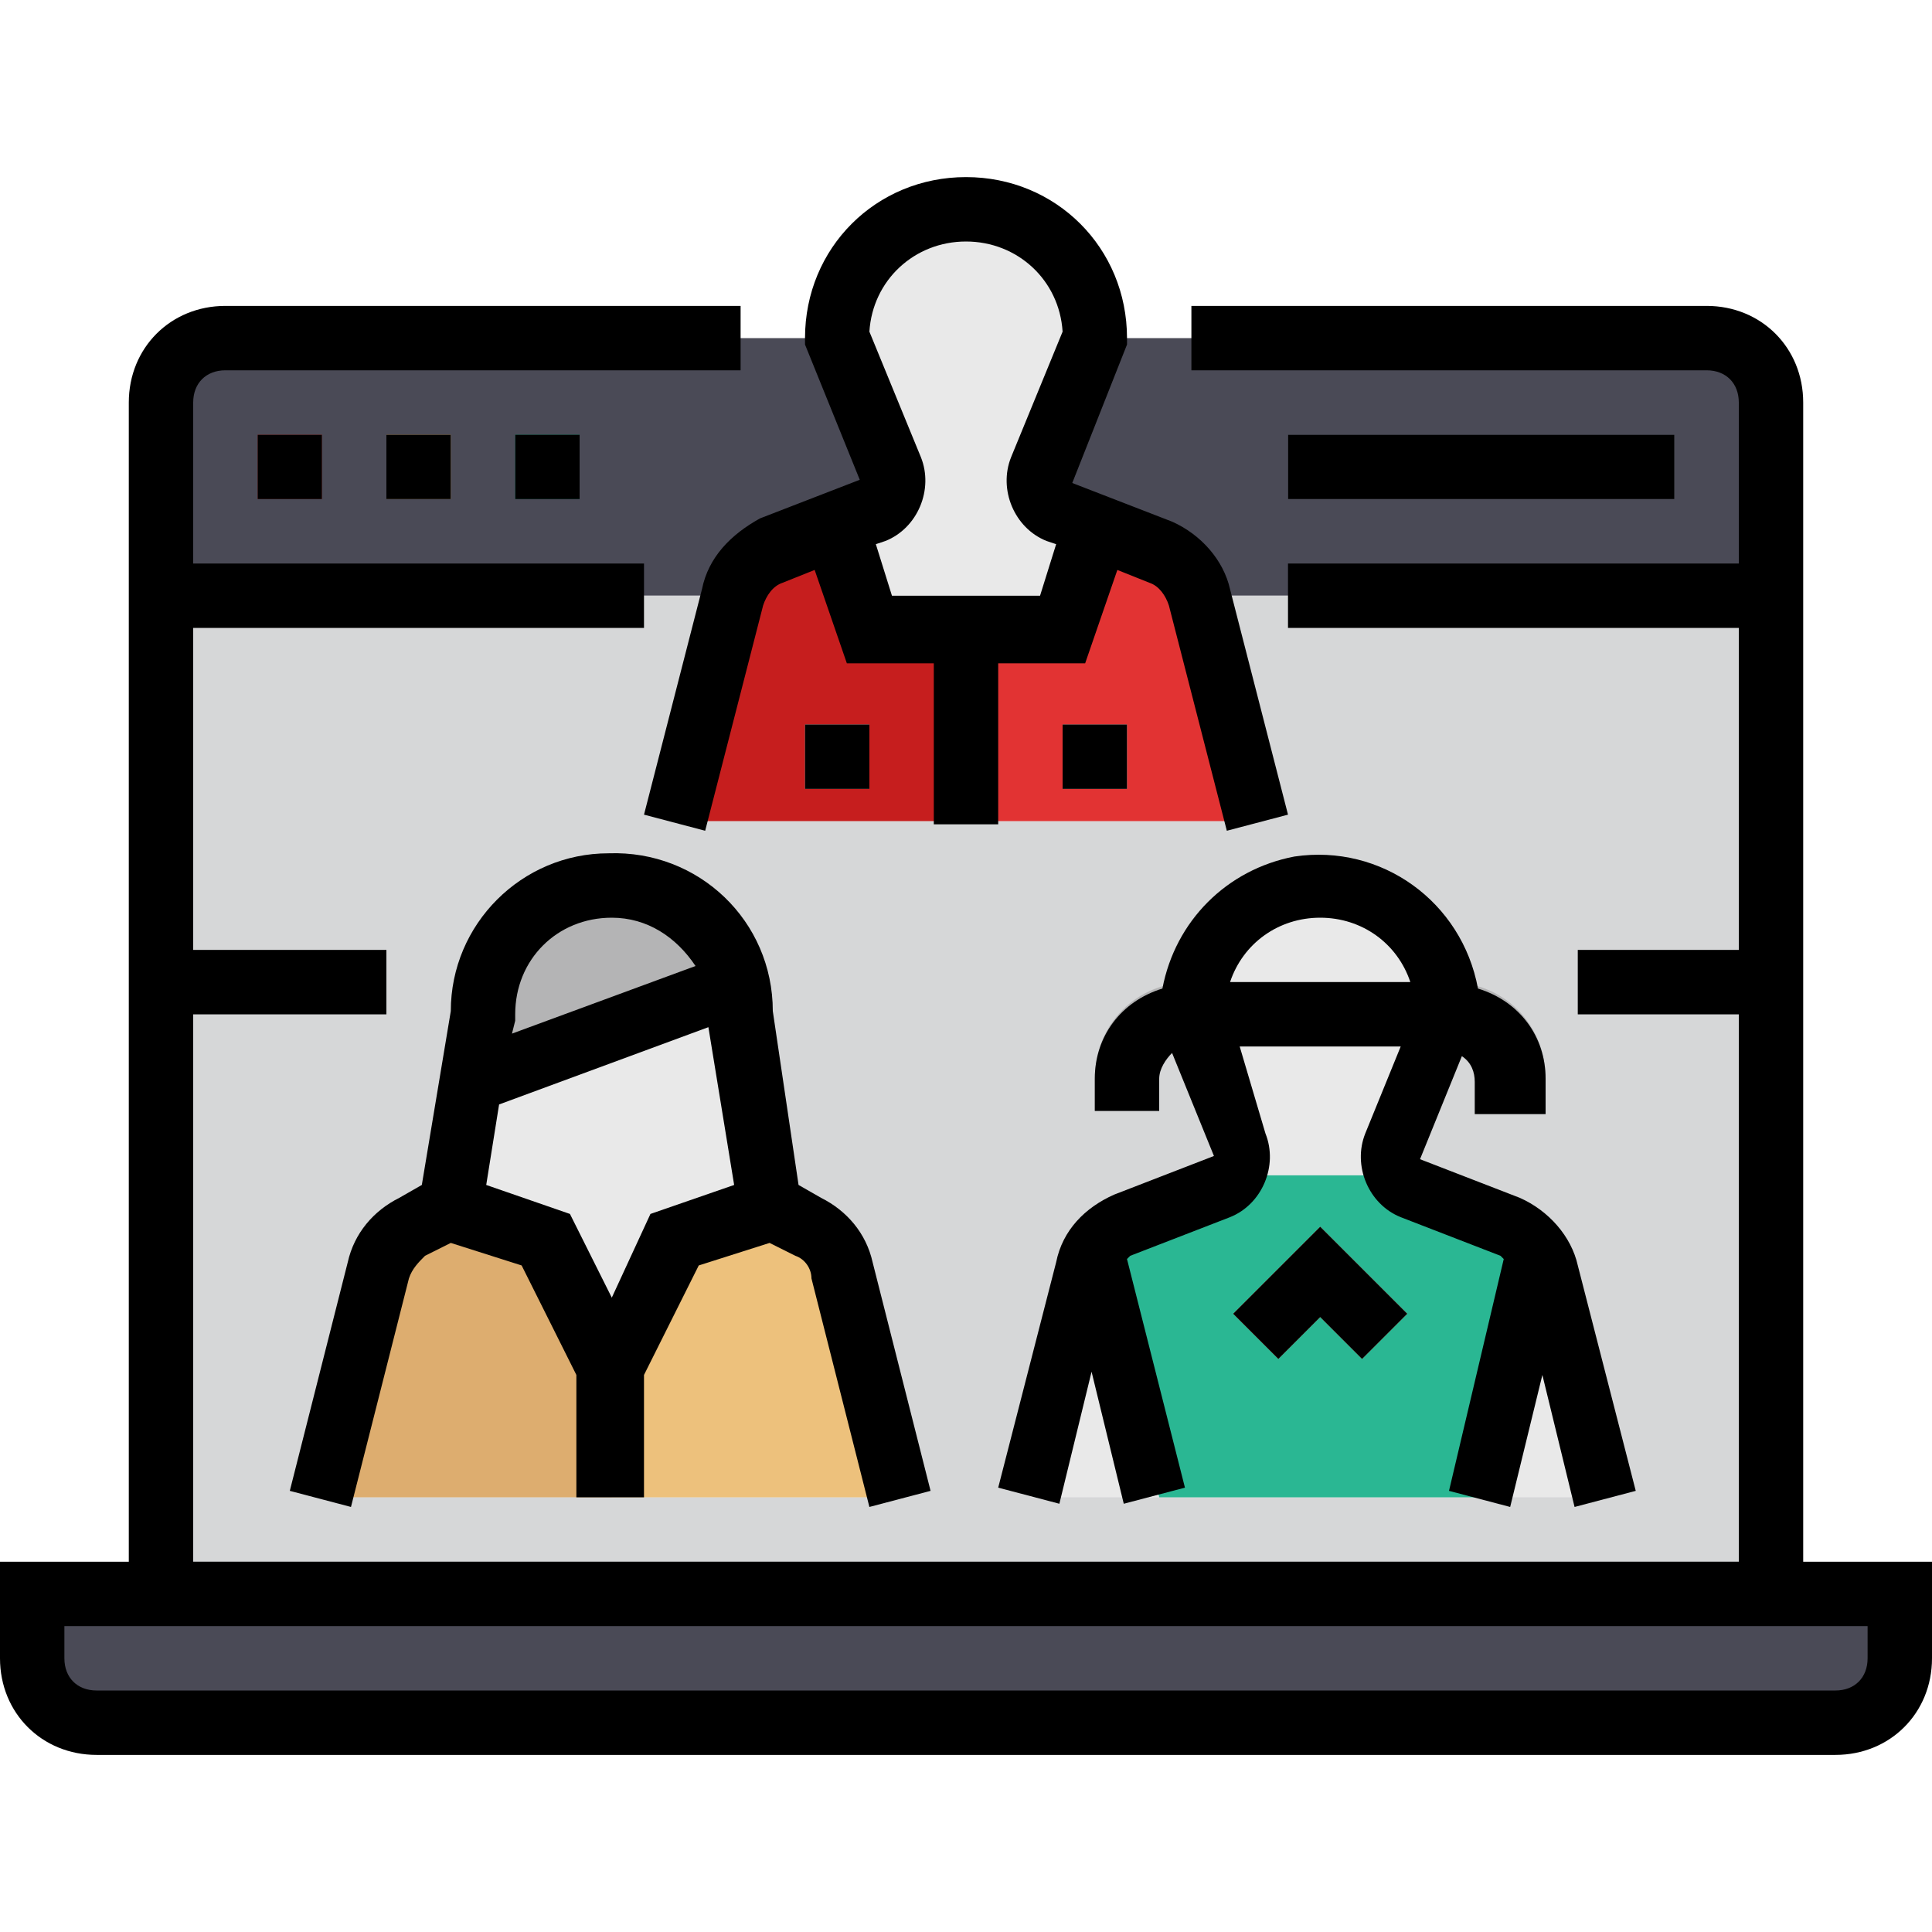<svg height="480pt" viewBox="0 -44 480 480" width="480pt" xmlns="http://www.w3.org/2000/svg"><path d="m56 40h368c8.801 0 16 7.199 16 16v48h-400v-48c0-8.801 7.199-16 16-16zm0 0" fill="#4a4a56"/><path d="m40 104h400v248h-400zm0 0" fill="#d6d7d8"/><path d="m8 352v16c0 8.801 7.199 16 16 16h432c8.801 0 16-7.199 16-16v-16zm0 0" fill="#4a4a56"/><path d="m64 64h16v16h-16zm0 0" fill="#dd5b5b"/><path d="m96 64h16v16h-16zm0 0" fill="#edc17c"/><path d="m128 64h16v16h-16zm0 0" fill="#2ab793"/><path d="m320 64h96v16h-96zm0 0" fill="#878b9b"/><g fill="#e9e9e9"><path d="m385.602 272c-1.602-4.801-4.801-8.801-9.602-11.199l-24.801-9.602c-4-1.598-6.398-6.398-4.801-10.398l13.602-32.801c0-17.602-14.398-32-32-32s-32 14.398-32 32l12.801 32.801c1.598 4 0 8.801-4.801 10.398l-24.801 9.602c-4.801 1.598-8 5.598-9.598 11.199l-13.602 56h144zm0 0"/><path d="m297.602 104c-1.602-4.801-4.801-8.801-9.602-11.199l-24.801-9.602c-4-1.598-6.398-6.398-4.801-10.398l13.602-32.801c0-17.602-14.398-32-32-32s-32 14.398-32 32l12.801 32.801c1.598 4 0 8.801-4.801 10.398l-24.801 9.602c-4.801 1.598-8 5.598-9.598 11.199l-13.602 56h144zm0 0"/><path d="m209.602 271.199c-.801-4.801-4-8-8-10.398l-9.602-4.801-8-48c0-17.602-14.398-32-32-32s-32 14.398-32 32l-8 48-9.602 4.801c-4 2.398-7.199 5.598-8 10.398l-14.398 56.801h144zm0 0"/></g><path d="m384 232h-16v-8c0-4.801-3.199-8-8-8h-64c-4.801 0-8 3.199-8 8v8h-16v-8c0-13.602 10.398-24 24-24h64c13.602 0 24 10.398 24 24zm0 0" fill="#b4b4b5"/><path d="m40 192h56v16h-56zm0 0" fill="#b4b4b5"/><path d="m392 192h48v16h-48zm0 0" fill="#b4b4b5"/><path d="m240 112h-24l-12-24-12.801 4.801c-4.801 1.598-8 5.598-9.598 11.199l-13.602 56h72zm0 0" fill="#c61e1e"/><path d="m240 112h24l12-24 12.801 4.801c4.801 1.598 8 5.598 9.598 11.199l14.402 56h-72v-48zm0 0" fill="#e23333"/><path d="m264 136h16v16h-16zm0 0" fill="#d6d7d8"/><path d="m200 136h16v16h-16zm0 0" fill="#d6d7d8"/><path d="m376.801 260.801-24.801-9.602c-1.602-.801-2.398-1.598-3.199-3.199h-40c-.801 1.602-2.402 2.398-3.199 3.199l-24.801 9.602c-3.199.801-5.602 3.199-7.199 5.598l14.398 61.602h80l15.199-61.602c-1.598-2.398-4-4-6.398-5.598zm0 0" fill="#2ab793"/><path d="m338.398 293.602-10.398-10.402-10.398 10.402-11.203-11.203 21.602-21.598 21.602 21.598zm0 0" fill="#e23333"/><path d="m181.602 196.801c-6.402-16.801-24.801-24.801-40.801-18.402-12.801 4-20.801 16-20.801 29.602l-3.199 18.398zm0 0" fill="#b4b4b5"/><path d="m94.398 271.199-14.398 56.801h72v-40l-16-24-24-8-9.602 4.801c-4 1.598-7.199 5.598-8 10.398zm0 0" fill="#ddad6f"/><path d="m209.602 271.199 14.398 56.801h-72v-40l16-24 24-8 9.602 4.801c4 1.598 7.199 5.598 8 10.398zm0 0" fill="#edc17c"/><path d="m448 344v-288c0-13.602-10.398-24-24-24h-128v16h128c4.801 0 8 3.199 8 8v40h-112v16h112v80h-40v16h40v136h-384v-136h48v-16h-48v-80h112v-16h-112v-40c0-4.801 3.199-8 8-8h128v-16h-128c-13.602 0-24 10.398-24 24v288h-32v24c0 13.602 10.398 24 24 24h432c13.602 0 24-10.398 24-24v-24zm16 24c0 4.801-3.199 8-8 8h-432c-4.801 0-8-3.199-8-8v-8h448zm0 0"/><path d="m64 64h16v16h-16zm0 0"/><path d="m96 64h16v16h-16zm0 0"/><path d="m128 64h16v16h-16zm0 0"/><path d="m320 64h96v16h-96zm0 0"/><path d="m174.398 102.398-14.398 56 15.199 4 14.402-56c.797-2.398 2.398-4.797 4.797-5.598l8-3.199 8 23.199h21.602v40h16v-40h21.602l8-23.199 8 3.199c2.398.801 4 3.199 4.797 5.598l14.402 56 15.199-4-14.398-56c-1.602-7.199-7.203-13.598-14.402-16.797l-24.801-9.602 13.602-34.398v-1.602c0-22.398-17.602-40-40-40s-40 17.602-40 40v1.602l13.602 33.598-24.801 9.602c-7.199 4-12.801 9.598-14.402 17.598zm65.602-86.398c12.801 0 23.199 9.602 24 22.398l-12.801 31.203c-3.199 8 .801 17.598 8.801 20.797l2.398.801-4 12.801h-36.797l-4-12.801 2.398-.801c8-3.199 12-12.797 8.801-20.797l-12.801-31.203c.801-12.797 11.199-22.398 24-22.398zm0 0"/><path d="m160 328v-30.398l13.602-27.203 17.598-5.598 6.402 3.199c2.398.801 4 3.199 4 5.602l14.398 56.797 15.199-4-14.398-56.797c-1.602-7.203-6.402-12.801-12.801-16l-5.602-3.203-6.398-43.199c0-22.398-18.398-40-40.801-39.199-21.598 0-39.199 17.602-39.199 39.199l-7.199 43.199-5.602 3.203c-6.398 3.199-11.199 8.797-12.801 16l-14.398 56.797 15.199 4 14.402-56.797c.797-2.402 2.398-4 4-5.602l6.398-3.199 17.602 5.598 13.598 27.203v30.398zm-32-120c0-13.602 10.398-24 24-24 8.801 0 16 4.801 20.801 12l-45.602 16.801.801-3.199zm-7.199 42.398 3.199-20 52-19.199 6.398 39.199-20.797 7.203-9.602 20.797-10.398-20.797zm0 0"/><path d="m384 232v-8c0-10.398-6.398-19.199-16.801-22.398-4-21.602-24-36-45.598-32.801-16.801 3.199-29.602 16-32.801 32.801-10.402 3.199-16.801 12-16.801 22.398v8h16v-8c0-2.398 1.602-4.801 3.199-6.398l10.402 25.598-24.801 9.602c-7.199 3.199-12.801 8.801-14.402 16.801l-14.398 56 15.199 4 8-32.801 8 32.801 15.199-4-14.398-56.801s.801-.801.801-.801l24.801-9.602c8-3.199 12-12.797 8.797-20.797l-6.398-21.602h40l-8.801 21.602c-3.199 8 .801 17.598 8.801 20.797l24.801 9.602s.801.801.801.801l-13.602 57.598 15.199 4 8-32.797 8 32.797 15.199-4-14.398-56c-1.602-7.199-7.199-13.598-14.398-16.797l-24.801-9.602 10.398-25.602c2.402 1.602 3.199 4 3.199 6.402v8h17.602zm-56-48c10.398 0 19.199 6.398 22.398 16h-44.797c3.199-9.602 12-16 22.398-16zm0 0"/><path d="m306.398 282.398 11.203 11.203 10.398-10.402 10.398 10.402 11.203-11.203-21.602-21.598zm0 0"/><path d="m264 136h16v16h-16zm0 0"/><path d="m200 136h16v16h-16zm0 0"/></svg>